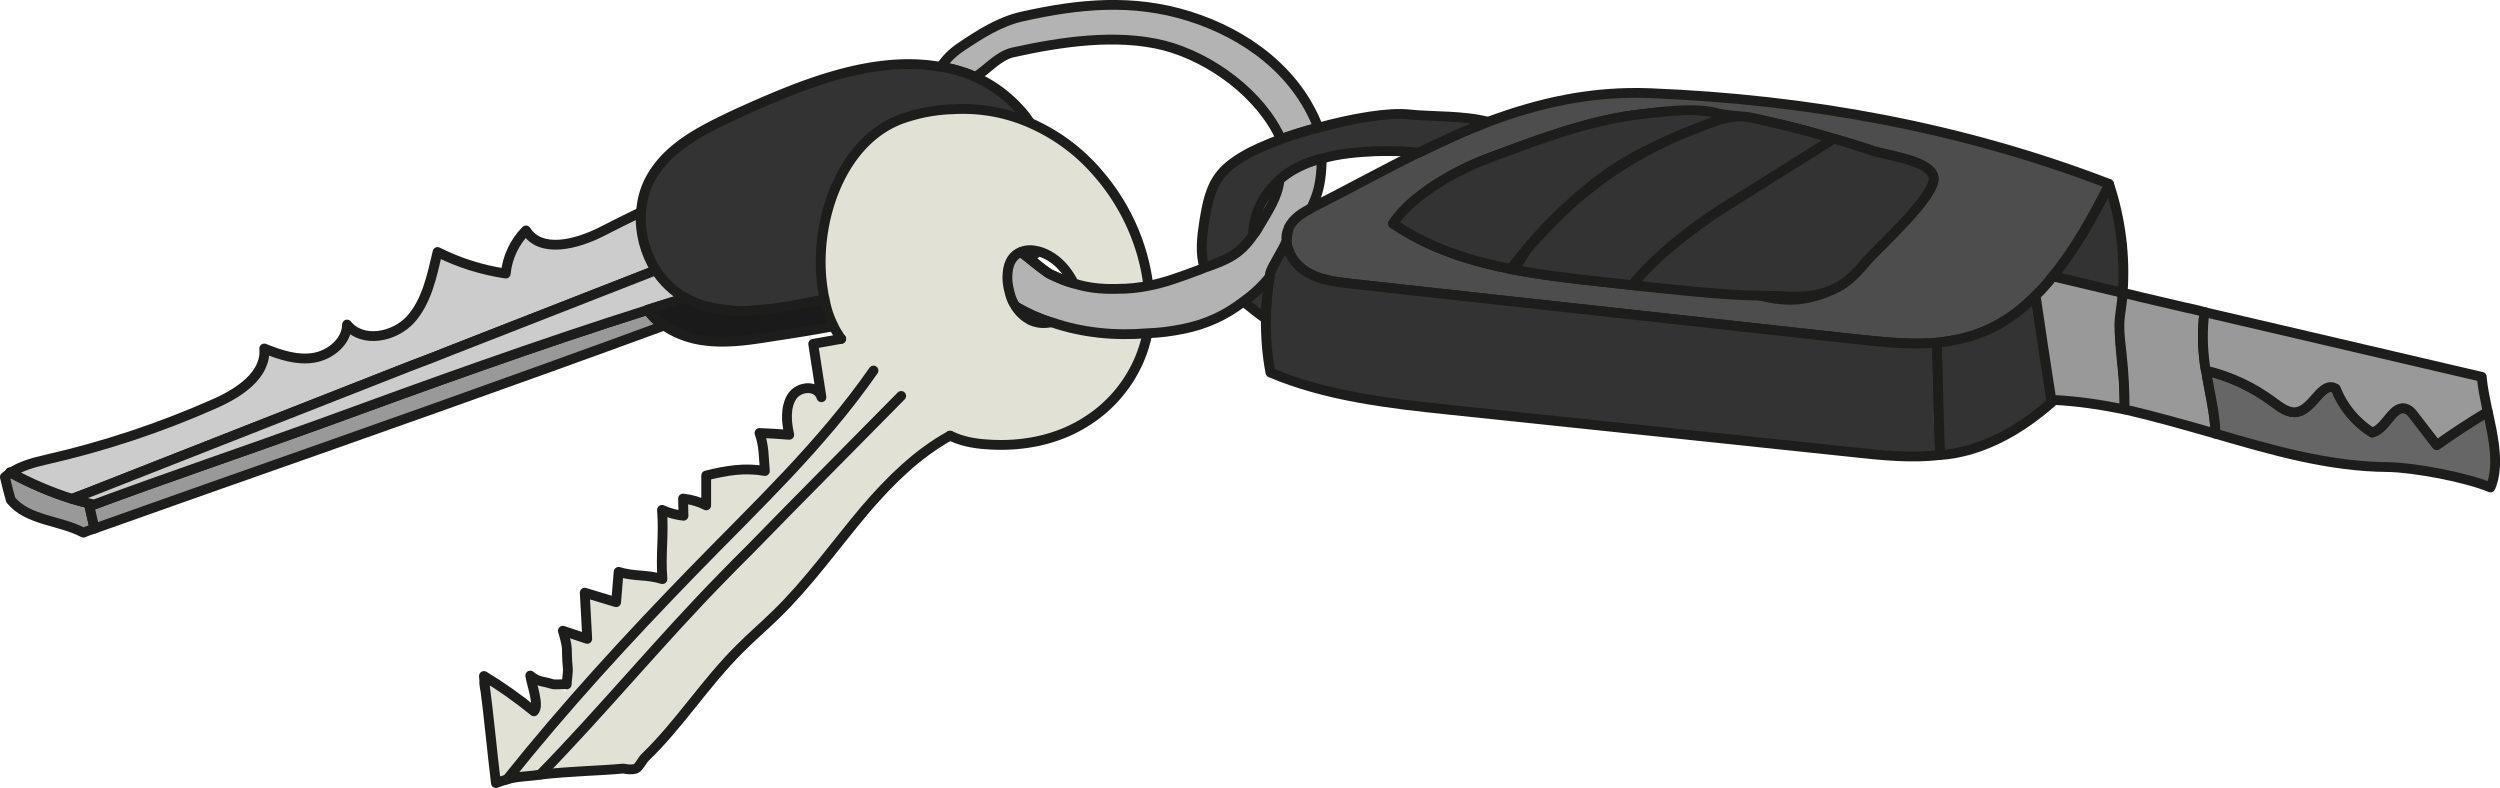 <svg id="Ebene_2" data-name="Ebene 2" xmlns="http://www.w3.org/2000/svg" viewBox="0 0 400 126.07"><defs><style>.cls-1{fill:none}.cls-1,.cls-2,.cls-3,.cls-6,.cls-7,.cls-8{stroke:#1d1d1b;stroke-linecap:round;stroke-linejoin:round;stroke-width:1.57px}.cls-2{fill:#999}.cls-3{fill:#b3b3b3}.cls-6{fill:#ccc}.cls-7{fill:#1a1a1a}.cls-8{fill:#333}</style></defs><g id="kopien"><g id="schluess"><g id="ring"><path class="cls-3" d="M210.9 20.37v.06c-2.07.5-4.14 1.19-5.95 1.82-3.2-7.16-11.22-13.06-18.8-15-7.58-1.88-16.42-.56-24.06 1.13-2.26.5-4.07 2.64-6.02 3.95-.5-.25-1-.44-1.5-.63-1.32-.44-2.63-.82-4.01-1 .75-1.19 1.82-2.26 3.13-3.14 3.07-2.07 6.2-4.08 9.78-4.9 9.21-2.07 17.8-2.89 26.82-.06s17.17 8.79 20.62 17.77Z"/><path class="cls-1" d="M152.5 17.48c-.06.25-.06.5-.06.75M150.56 10.7h-.06"/></g><g id="auto"><path d="M337.42 29.41c-23.5-9.04-48.25-13.5-73.38-14.5-9.46-.38-17.86 1.57-25.94 4.58-1.5.57-2.95 1.19-4.45 1.82-2.26 1-4.51 2.07-6.71 3.14h-.06c-5.45 2.7-10.9 5.71-16.61 8.6-.19.06-.31.19-.5.25-1.44.75-2.82 1.63-3.57 3.08-.06.06-.06.19-.06.25-.06.5-.19 1.13-.31 1.82v.06c0 .56.13 1.07.38 1.63.44 1.26 1.38 2.39 2.51 3.14 2.19 1.51 4.95 1.82 7.64 2.13 26.82 2.95 53.7 5.9 80.52 8.85 4.32.44 8.77.94 13.03.57 2.19-.25 4.32-.63 6.39-1.38 3.63-1.26 6.71-3.45 9.4-6.15 1-.94 1.88-1.95 2.76-3.08 3.57-4.33 6.45-9.6 9.02-14.63 0-.13 0-.19-.06-.19Zm-38.59 12.15c-1.44 1.7-2.95 3.45-4.95 4.46-4.2 2.07-7.69 2.47-12.2 1.28-5.2-1.38-15.06-1.05-20.51-1.68-6.52-.75-13.1-1.32-19.43-2.57-6.71-1.32-13.16-3.39-18.86-7.28 3.13-4.71 10.39-8.68 15.72-10.62 7.9-2.95 15.85-5.96 24.25-6.91 4.32-.5 8.59-.44 12.78.06 6.02.63 11.84 2.13 17.73 3.89 2.13.57 4.2 1.26 6.33 1.95 2.26.75 9.02 1.51 9.65 4.14.69 2.76-8.57 11.09-10.52 13.28Z" style="fill:#4d4d4d;stroke:#1d1d1b;stroke-linecap:round;stroke-linejoin:round;stroke-width:1.57px"/><path class="cls-8" d="M339.62 46.86c-3.7-.88-7.46-1.76-11.15-2.64 3.57-4.33 6.45-9.6 9.02-14.63 1.82 5.52 2.57 11.43 2.13 17.26ZM310.42 72.79c-4.64.57-9.34.06-13.97-.44l-64.48-6.78c-9.71-1-19.86-2.2-28.7-5.96-.56-2.89-.75-5.78-.75-8.66.06-1.26.13-2.45.25-3.64.06-1 .19-2.01.38-3.01 0-.19.06-.38.06-.57.19-.94 2.32-4.14 2.57-5.08q0-.06.06-.13c0 .56.13 1.07.38 1.63.44 1.26 1.38 2.39 2.51 3.14 2.19 1.51 4.95 1.82 7.64 2.13 26.82 2.95 53.7 5.9 80.52 8.85 4.32.44 8.77.94 13.03.57.13 5.96.31 11.93.5 17.95Z"/><path class="cls-8" d="M328.27 64.38c-3.95 3.45-8.4 6.28-13.41 7.66-1.44.38-2.95.69-4.45.75-.19-6.03-.38-11.99-.5-17.95 2.19-.25 4.32-.63 6.39-1.38 3.63-1.26 6.71-3.45 9.4-6.15.81 5.52 1.63 11.11 2.51 16.64 0 .13 0 .31.06.44Z"/><path class="cls-2" d="M339.93 65.51c-3.7-.75-7.39-1.32-11.22-1.51-.13-.06-.31-.06-.5-.06-.88-5.52-1.69-11.11-2.51-16.64 1-.94 1.88-1.95 2.76-3.08 3.7.88 7.46 1.76 11.15 2.64.17.04-.4 5.32-.41 5.82-.06 3.12.51 6.15.65 9.25.05 1.19.08 2.39.08 3.58Z"/><path class="cls-2" d="M354.48 69.39c-4.82-1.38-9.65-2.76-14.54-3.89 0-2.87-.14-5.75-.45-8.61-.17-1.61-.41-3.28-.39-4.92s.46-3.4.52-5.12c.88.19 1.82.38 2.69.63 2.32.56 4.64 1.07 6.96 1.63 1.13.25 2.32.5 3.45.82-.38 2.76-.31 5.65.06 8.41.06.31.06.63.19.94.5 3.33 1.44 6.84 1.5 10.11Z"/><path d="M398.47 77.99c-3.89-1.63-12.22-3.2-16.42-3.26-9.4-.06-18.49-2.7-27.57-5.34-.06-3.26-1-6.78-1.5-10.11 3.89.94 7.52 2.64 10.72 5.02 1.19.88 2.57 1.95 4.01 1.57 2.51-.63 3.82-5.02 6.02-3.7 1.13 2.89 3.2 5.4 5.83 7.03 2.32-.63 3.32-4.65 5.51-3.77.5.19.88.63 1.19 1.07 1.19 1.57 2.44 3.14 3.63 4.71 2.63-1.88 5.33-3.64 8.15-5.34.94 4.21 1.88 8.79.44 12.12Z" style="fill:#666;stroke:#1d1d1b;stroke-linecap:round;stroke-linejoin:round;stroke-width:1.57px"/><path class="cls-2" d="M398.03 65.88c-2.82 1.7-5.51 3.45-8.15 5.34-1.19-1.57-2.44-3.14-3.63-4.71-.31-.44-.69-.88-1.19-1.07-2.19-.88-3.2 3.14-5.51 3.77-2.63-1.63-4.7-4.14-5.83-7.03-2.19-1.32-3.51 3.08-6.02 3.7-1.44.38-2.82-.69-4.01-1.57-3.2-2.39-6.83-4.08-10.72-5.02-.13-.31-.13-.63-.19-.94-.38-2.76-.44-5.65-.06-8.41 14.79 3.45 29.58 6.91 44.37 10.36v.13c.13 1.63.56 3.52.94 5.46Z"/><path class="cls-8" d="M203.13 44.29c-.19 1-.31 2.01-.38 3.01-.13 1.19-.25 2.45-.25 3.64-1.25-.75-2.32-1.76-3.57-2.7 1.57-1.13 3.01-2.45 4.2-3.95ZM238.1 19.49c-1.5.57-2.95 1.19-4.45 1.82-2.26 1-4.51 2.07-6.71 3.14h-.06c-2.26-.31-4.51-.31-6.83-.25-2.88.13-5.83.38-8.58 1.19-2.01.5-3.95 1.32-5.64 2.51-.38.25-.75.56-1.13.88-2.51 2.26-4.26 5.59-4.2 8.85-2.07 3.01-4.07 3.95-7.77 5.21-.75-2.26-.44-4.9-.06-7.34.44-2.7.94-5.59 2.76-7.72.94-1.13 2.19-2.01 3.45-2.76 1.44-.88 3.57-1.82 6.08-2.76 1.82-.63 3.89-1.32 5.95-1.82 5.51-1.51 11.28-2.51 14.6-2.13 3.45.38 8.71.13 12.6 1.19ZM275.77 18.45c-.3 1.35-3.09 1.78-4.23 2.21-4.7 1.75-9.1 3.63-13.3 6.4-5.78 3.81-12.43 10.37-16.49 15.98-6.71-1.32-13.16-3.39-18.86-7.28 3.13-4.71 10.39-8.68 15.72-10.62 7.9-2.95 15.85-5.96 24.25-6.91 3.64-.41 9.29-1.23 12.92.22ZM309.35 28.28c.69 2.76-8.57 11.09-10.52 13.28-1.44 1.7-2.95 3.45-4.95 4.46-4.2 2.07-7 1.28-12.2 1.28s-15.06-1.05-20.51-1.68c3.45-4.52 10.2-9.62 15.09-12.7 5.7-3.58 11.4-7.16 17.11-10.73 2.13.57 4.2 1.26 6.33 1.95 2.26.75 9.02 1.51 9.65 4.14Z"/><path class="cls-8" d="M293.37 22.19c-5.7 3.58-11.4 7.16-17.11 10.73-4.89 3.08-11.64 8.18-15.09 12.7-6.52-.75-13.1-1.32-19.43-2.57.69.14 2.1-2.47 2.42-2.9 1.12-1.49 4.08-4.55 5.42-5.84a63.13 63.13 0 0 1 20.95-13.42c2.12-.82 4.52-1.89 6.78-2.2 2.1-.29 4.57.54 6.65 1 3.17.7 6.3 1.57 9.4 2.5Z"/></g><path class="cls-8" d="M164.85 19.68c-.44-.63-.88-1.26-1.38-1.82l-.06-.06a21.098 21.098 0 0 0-7.33-5.46c-.5-.25-1-.44-1.5-.63-1.32-.44-2.63-.82-4.01-1h-.06c-11.03-2.01-22.87 3.08-32.59 7.47-5.2 2.45-10.72 5.08-13.6 9.98-1.07 1.76-1.63 3.77-1.75 5.78-.25 3.26.63 6.59 2.38 9.29 1.25 1.88 2.82 3.45 4.76 4.46h.06c1.32.82 2.76 1.32 4.26 1.57h.06c4.01.94 8.4.38 12.53-.31.81-.13 1.69-.31 2.51-.5.94-.13 1.82-.31 2.76-.56h.06c.19-.06.38-.06.56-.13 1.19-.25 2.38-.5 3.51-.82.69-.19 1.38-.31 2.07-.5.06 0 .13 0 .13-.06.5-.13 1-.25 1.44-.38.44-.13.88-.25 1.32-.38l2.63-.75c1.75-.5 3.45-1.07 5.14-1.69.56-.19 1.19-.38 1.75-.63 2.19-.75 4.32-1.63 6.45-2.51 1.94-.82 3.89-1.7 5.58-3.08 3.95-3.01 5.33-6.65 5.01-10.23v-.06c-.19-2.45-1.19-4.83-2.69-6.97Zm-12.09 9.73c-.13.25-.19.38-.38.5-2.26 2.7-7.83 4.02-11.09 4.71-1 .19-2.01.44-3.07.44h-.06c-.63 0-1.25-.06-1.88-.25-1.57-.5-2.95-2.13-2.57-3.77.25-1.07 1.13-1.88 2.01-2.57 3.89-3.2 8.33-6.28 13.35-6.15 4.01.13 5.95 3.95 3.7 7.09Z"/><path class="cls-1" d="M152.75 29.4c-.12.26-.2.4-.34.55-2.26 2.68-7.89 3.96-11.12 4.7-1.02.17-2.02.4-3.07.4h-.06c-1.05-.22-1.84-1.92-1.73-3 .11-1.08.88-2.08 1.79-2.7.91-.62 2.02-.93 3.06-1.22 2.36-.71 4.72-1.42 7.06-2.19.45-.1.88-.26 1.31-.18.84.1 1.52.77 1.96 1.43.46.72.91 1.44 1.14 2.21ZM1.74 75.64l-.14-.09"/><path class="cls-2" d="M15.01 80.73c-.28.06-.49.17-.71.22l.82 3.63c-.6.19-1.2.39-1.79.64-3.79-2.01-8.92-1.91-11.61-5.23-.33-1.21-.67-2.43-.94-3.66.3-.24.59-.49.96-.69 2.94 1.62 6.58 3.2 9.79 4.17 1.13.33 2.31.65 3.49.91Z"/><path class="cls-6" d="M104.93 43.24c-10.76 4.2-21.47 8.39-32.23 12.6-2.42.96-4.84 1.92-7.27 2.82C48.28 65.43 31 72.17 13.85 78.93c-.75.29-1.57.59-2.32.88-3.21-.97-6.84-2.55-9.79-4.17 1.52-1.05 3.61-1.64 5.51-2.07 9.25-2.1 18.35-5.1 27.02-8.95 3.89-1.7 8.39-4.6 8.01-8.86 2.51 1.01 5.24 1.92 7.89 1.49 2.71-.44 5.32-2.62 5.36-5.32 2.44 3.03 7.6 2.03 10.18-.84 2.61-2.94 3.4-6.99 4.3-10.77 3.44 1.74 7.16 2.89 10.91 3.45.24-2.58 1.43-5.08 3.24-6.9 2.37 3.75 8.11 2.21 12.11.19 2.1-1.06 4.15-2.12 6.26-3.12-.2 3.27.67 6.6 2.4 9.31Z"/><path class="cls-7" d="M152.75 29.4c-.23-.77-.69-1.49-1.14-2.21-.44-.66-1.12-1.33-1.96-1.43-.43-.08-.86.08-1.31.18-2.34.77-4.7 1.48-7.06 2.19-1.05.3-2.15.6-3.06 1.22-.91.62-1.68 1.61-1.79 2.7-.11 1.08.69 2.78 1.73 3.01-.64.03-1.25-.07-1.87-.22-1.58-.52-2.95-2.15-2.62-3.81.29-1.06 1.16-1.85 2.05-2.58 3.85-3.16 8.3-6.28 13.31-6.13 4.02.14 6 3.98 3.71 7.08Z"/><path class="cls-1" d="M152.75 29.4c-.12.26-.2.4-.34.55-2.26 2.68-7.89 3.96-11.12 4.7-1.02.17-2.02.4-3.07.4h-.06c-1.05-.22-1.84-1.92-1.73-3 .11-1.08.88-2.08 1.79-2.7.91-.62 2.02-.93 3.06-1.22 2.36-.71 4.72-1.42 7.06-2.19.45-.1.88-.26 1.31-.18.84.1 1.52.77 1.96 1.43.46.72.91 1.44 1.14 2.21Z"/><path class="cls-2" d="M106.23 52.1c-24.34 8.93-48.75 17.52-73.16 26.11-5.96 2.12-11.98 4.25-17.95 6.36l-.82-3.63c.22-.05.43-.16.71-.22h.06c11.29-4.22 24.94-8.84 36.15-12.91 17.36-6.35 34.74-12.64 52.39-18.23.7 1.02 1.59 1.87 2.62 2.52Z"/><path class="cls-6" d="M109.68 47.68c-2.02.64-4.05 1.27-6.07 1.91-17.65 5.59-35.03 11.88-52.39 18.23-11.2 4.07-24.86 8.69-36.15 12.9h-.06c-1.17-.25-2.36-.57-3.49-.9.75-.29 1.56-.59 2.32-.88 17.15-6.77 34.43-13.51 51.58-20.27 2.43-.9 4.85-1.86 7.27-2.82 10.76-4.2 21.47-8.39 32.23-12.6 1.23 1.83 2.82 3.41 4.75 4.44Z"/><path class="cls-7" d="M170.36 33.11c-.56 2.83-2.13 5.15-4.26 7.09-.44.44-.94.82-1.38 1.19-.5-.38-1-.82-1.38-1.07-1.19.44-2.01 1.57-2.13 3.33-.88.5-1.69.94-2.57 1.32-7.96 3.64-16.61 5.65-25.25 7.22-3.26.63-6.52 1.13-9.78 1.63-3.95.63-7.96 1.26-11.97.5-1.88-.38-3.82-1.13-5.39-2.26a7.696 7.696 0 0 1-2.63-2.51c2.01-.63 4.01-1.26 6.08-1.88h.06c1.32.82 2.76 1.32 4.26 1.57h.06c4.01.94 8.4.38 12.53-.31.81-.13 1.63-.31 2.51-.5.88-.13 1.82-.31 2.76-.56h.06c1.38-.31 2.76-.63 4.07-.94.69-.19 1.38-.31 2.07-.5 5.01-1.32 9.96-2.89 14.73-4.77 1.13-.44 2.32-.88 3.45-1.38h.06c.19-.06.38-.13.56-.25h.06c1.94-.82 3.89-1.7 5.58-3.08 3.95-3.01 5.33-6.65 5.01-10.23.75 1.63 1.69 3.26 2.38 5.02.13.44.31.94.44 1.38Z"/><path d="M168.23 51.57h-.13c-1.13.25-2.26.13-3.32-.38-.88-.5-1.69-1.19-2.26-2.13-.44-.57-.75-1.26-.94-2.01-.38-1.32-.5-2.45-.38-3.39.13-1.76.94-2.89 2.13-3.33.81-.38 1.75-.38 2.76-.13 1.5.38 3.07 1.38 4.32 2.95.5.63 1 1.38 1.38 2.2 2.13.69 4.26.94 6.89.88 1.94 0 3.57-.19 5.08-.5-.06-.13-.06-.19-.06-.31-.88-6.72-3.82-12.87-8.02-17.7a30.213 30.213 0 0 0-10.84-8.04c-3.89-1.7-8.08-2.45-12.35-2.2-2.51.06-5.08.5-7.58 1.32-10.4 3.26-15.04 17.14-13.22 27.81.06.44.13.82.25 1.26.25 1.51.75 3.01 1.44 4.33.13.31.31.63.5.94.25.38.44.75.69 1.07-1.5.31-3.01.5-4.45.82.44 2.83.81 5.65 1.32 8.54-.69-2.01-3.57-1.82-4.7-.13-1.13 1.7-.94 4.02-.5 6.15-1.57-.13-3.13-.25-4.7-.31.69 2.01.63 3.83.81 6.09-3.2-.57-6.14-.06-9.4.75v4.77c-1.07-.57-2.32-.94-3.7-1.13 0 .94.06 1.82.06 2.76-1.19-.13-2.26-.44-3.38-.94.31 4.14-.31 7.03.06 11.11-2.69-.82-4.39-.38-7.02-1.19-.13 1.7-.25 3.26-.38 4.9-1.69-.57-3.32-1.07-5.08-1.57.13 2.51.31 4.96.44 7.41-1.25-.44-2.57-.88-3.95-1.32 1 3.39.5 2.45.81 6.03.06.44-.25 3.2-.25 3.64-.31-.13-1.88-.5-2.19-.69-1.57-.5-2.26-.69-3.57-1.82.19 1.38 1.5 4.9.63 5.78a62.002 62.002 0 0 0-8.02-5.65c.06.56.06 1.13.13 1.76h-.13c.69 4.9 1.31 10.55 1.94 15.32.56-.19 1.19-.44 1.75-.56 1.44-.5 3.68-.49 5.25-.74h.06c4.7-1.07 8.66-1.58 13.36-1.02.63.19 1.38.25 1.94 0 .56-.19 1.01-1.32 1.44-1.76 5.51-5.27 9.71-11.99 15.16-17.39 1.82-1.88 3.89-3.58 5.83-5.46 5.2-5.08 9.52-11.17 14.29-16.82 3.95-4.65 8.4-8.98 13.54-11.8h.06c1.75.88 3.76 1.26 5.7 1.38 5.64.44 11.53-.63 16.42-3.89 4.64-3.01 8.27-8.04 9.4-13.87-5.2.44-10.46-.06-15.35-1.76Z" style="fill:#e2e1d5"/><path class="cls-1" d="M134.58 54.21c-.25-.31-.44-.69-.69-1.07-.19-.31-.38-.63-.5-.94-.69-1.32-1.19-2.82-1.44-4.33-.13-.44-.19-.82-.25-1.26-1.82-10.67 2.82-24.55 13.22-27.81a26.55 26.55 0 0 1 7.58-1.32c4.26-.25 8.46.5 12.34 2.2 4.01 1.76 7.71 4.39 10.84 8.04 4.2 4.83 7.14 10.99 8.02 17.7 0 .13 0 .19.06.31M183.58 53.33c-1.13 5.84-4.76 10.86-9.4 13.87-4.89 3.26-10.78 4.33-16.42 3.89-1.94-.13-3.95-.5-5.7-1.38H152"/><path class="cls-3" d="M211.47 25.39c0 2.32-.31 4.65-1 6.34-.19.56-.44 1.07-.69 1.57-1.44.75-2.82 1.63-3.57 3.08-.06.06-.06.19-.06.25-.31.57-.38 1.19-.31 1.82v.06q-.06.06-.06.13c-.25.94-2.38 4.14-2.57 5.08 0 .19-.06.38-.06.57-1.19 1.51-2.63 2.83-4.2 3.95-2.76 2.13-5.89 3.64-9.65 4.39-1.88.38-3.76.63-5.7.69-5.2.44-10.46-.06-15.35-1.76h-.13c-1.94-.63-3.76-1.44-5.58-2.51-.44-.57-.75-1.26-.94-2.01-.38-1.32-.5-2.45-.38-3.39.13-1.76.94-2.89 2.13-3.33.38.25.88.69 1.38 1.07 1.32 1.07 2.82 2.26 3.38 2.51 1.32.63 2.51 1.13 3.7 1.44 2.13.69 4.26.94 6.89.88 1.94 0 3.57-.19 5.08-.5 2.63-.5 4.95-1.38 8.02-2.51l.94-.38c3.7-1.26 5.7-2.2 7.77-5.21.38-.44.69-.94 1-1.51 1.19-2.07 3.01-4.65 3.2-7.35.38-.31.75-.63 1.13-.88 1.69-1.19 3.63-2.01 5.64-2.51Z"/><path class="cls-1" d="M168.11 51.57c-1.13.25-2.26.13-3.32-.38-.88-.5-1.69-1.19-2.26-2.13 1.82 1.07 3.63 1.88 5.58 2.51ZM171.8 45.35c-1.19-.31-2.38-.82-3.7-1.44-.56-.25-2.07-1.44-3.38-2.51-.5-.38-1-.82-1.38-1.07.81-.38 1.75-.38 2.76-.13 1.5.38 3.07 1.38 4.32 2.95.5.63 1 1.38 1.38 2.2ZM86.36 123.94c-1.52.29-3.77.26-5.23.77-.59.14-1.19.36-1.78.58-.59-4.78-1.17-11.13-1.83-15.98M151.99 69.72c-5.16 2.82-9.58 7.17-13.55 11.8-4.76 5.65-9.06 11.73-14.28 16.8-1.92 1.88-3.97 3.62-5.82 5.5-5.42 5.36-9.65 12.09-15.14 17.38-.46.43-.93 1.55-1.46 1.77-.59.22-1.32.14-1.98 0-4.14.38-8.01.38-13.34.97"/><path class="cls-1" d="M134.6 54.22c-1.52.29-3.04.51-4.49.8.46 2.82.86 5.65 1.32 8.54-.66-2.03-3.57-1.81-4.69-.14-1.12 1.74-.93 4.05-.46 6.15-1.59-.14-3.17-.22-4.76-.29.73 2.03.66 3.84.86 6.08-3.24-.58-6.15-.07-9.39.72v4.78c-1.12-.58-2.38-.94-3.7-1.09 0 .94.07 1.81.07 2.75-1.19-.14-2.31-.43-3.44-.94.33 4.13-.26 7.02.07 11.08-2.64-.8-4.36-.36-7.01-1.16-.13 1.67-.26 3.26-.4 4.85-1.65-.51-3.3-1.01-5.02-1.52.13 2.46.26 4.92.4 7.39-1.26-.43-2.58-.87-3.9-1.3.99 3.4.46 2.46.79 6.01.07.43-.18 2.14-.18 2.57-.33-.07-2.01.08-2.34-.06-1.59-.51-2.17-.27-3.49-1.35.2 1.38 1.52 4.85.59 5.72-2.58-2.1-5.22-3.98-8-5.65.07.58.07 1.16.13 1.81M86.36 123.94h.07c10.05-10.28 19.3-21.56 29.34-31.77 1.39-1.45 2.78-2.82 4.16-4.2 4.3-4.42 8.59-8.76 12.89-13.11 3.77-3.84 7.6-7.67 11.37-11.51M81.13 124.7c9.29-11.66 19.4-22.64 29.78-33.32 10.11-10.41 20.53-20.13 28.85-32.09"/></g></g></svg>